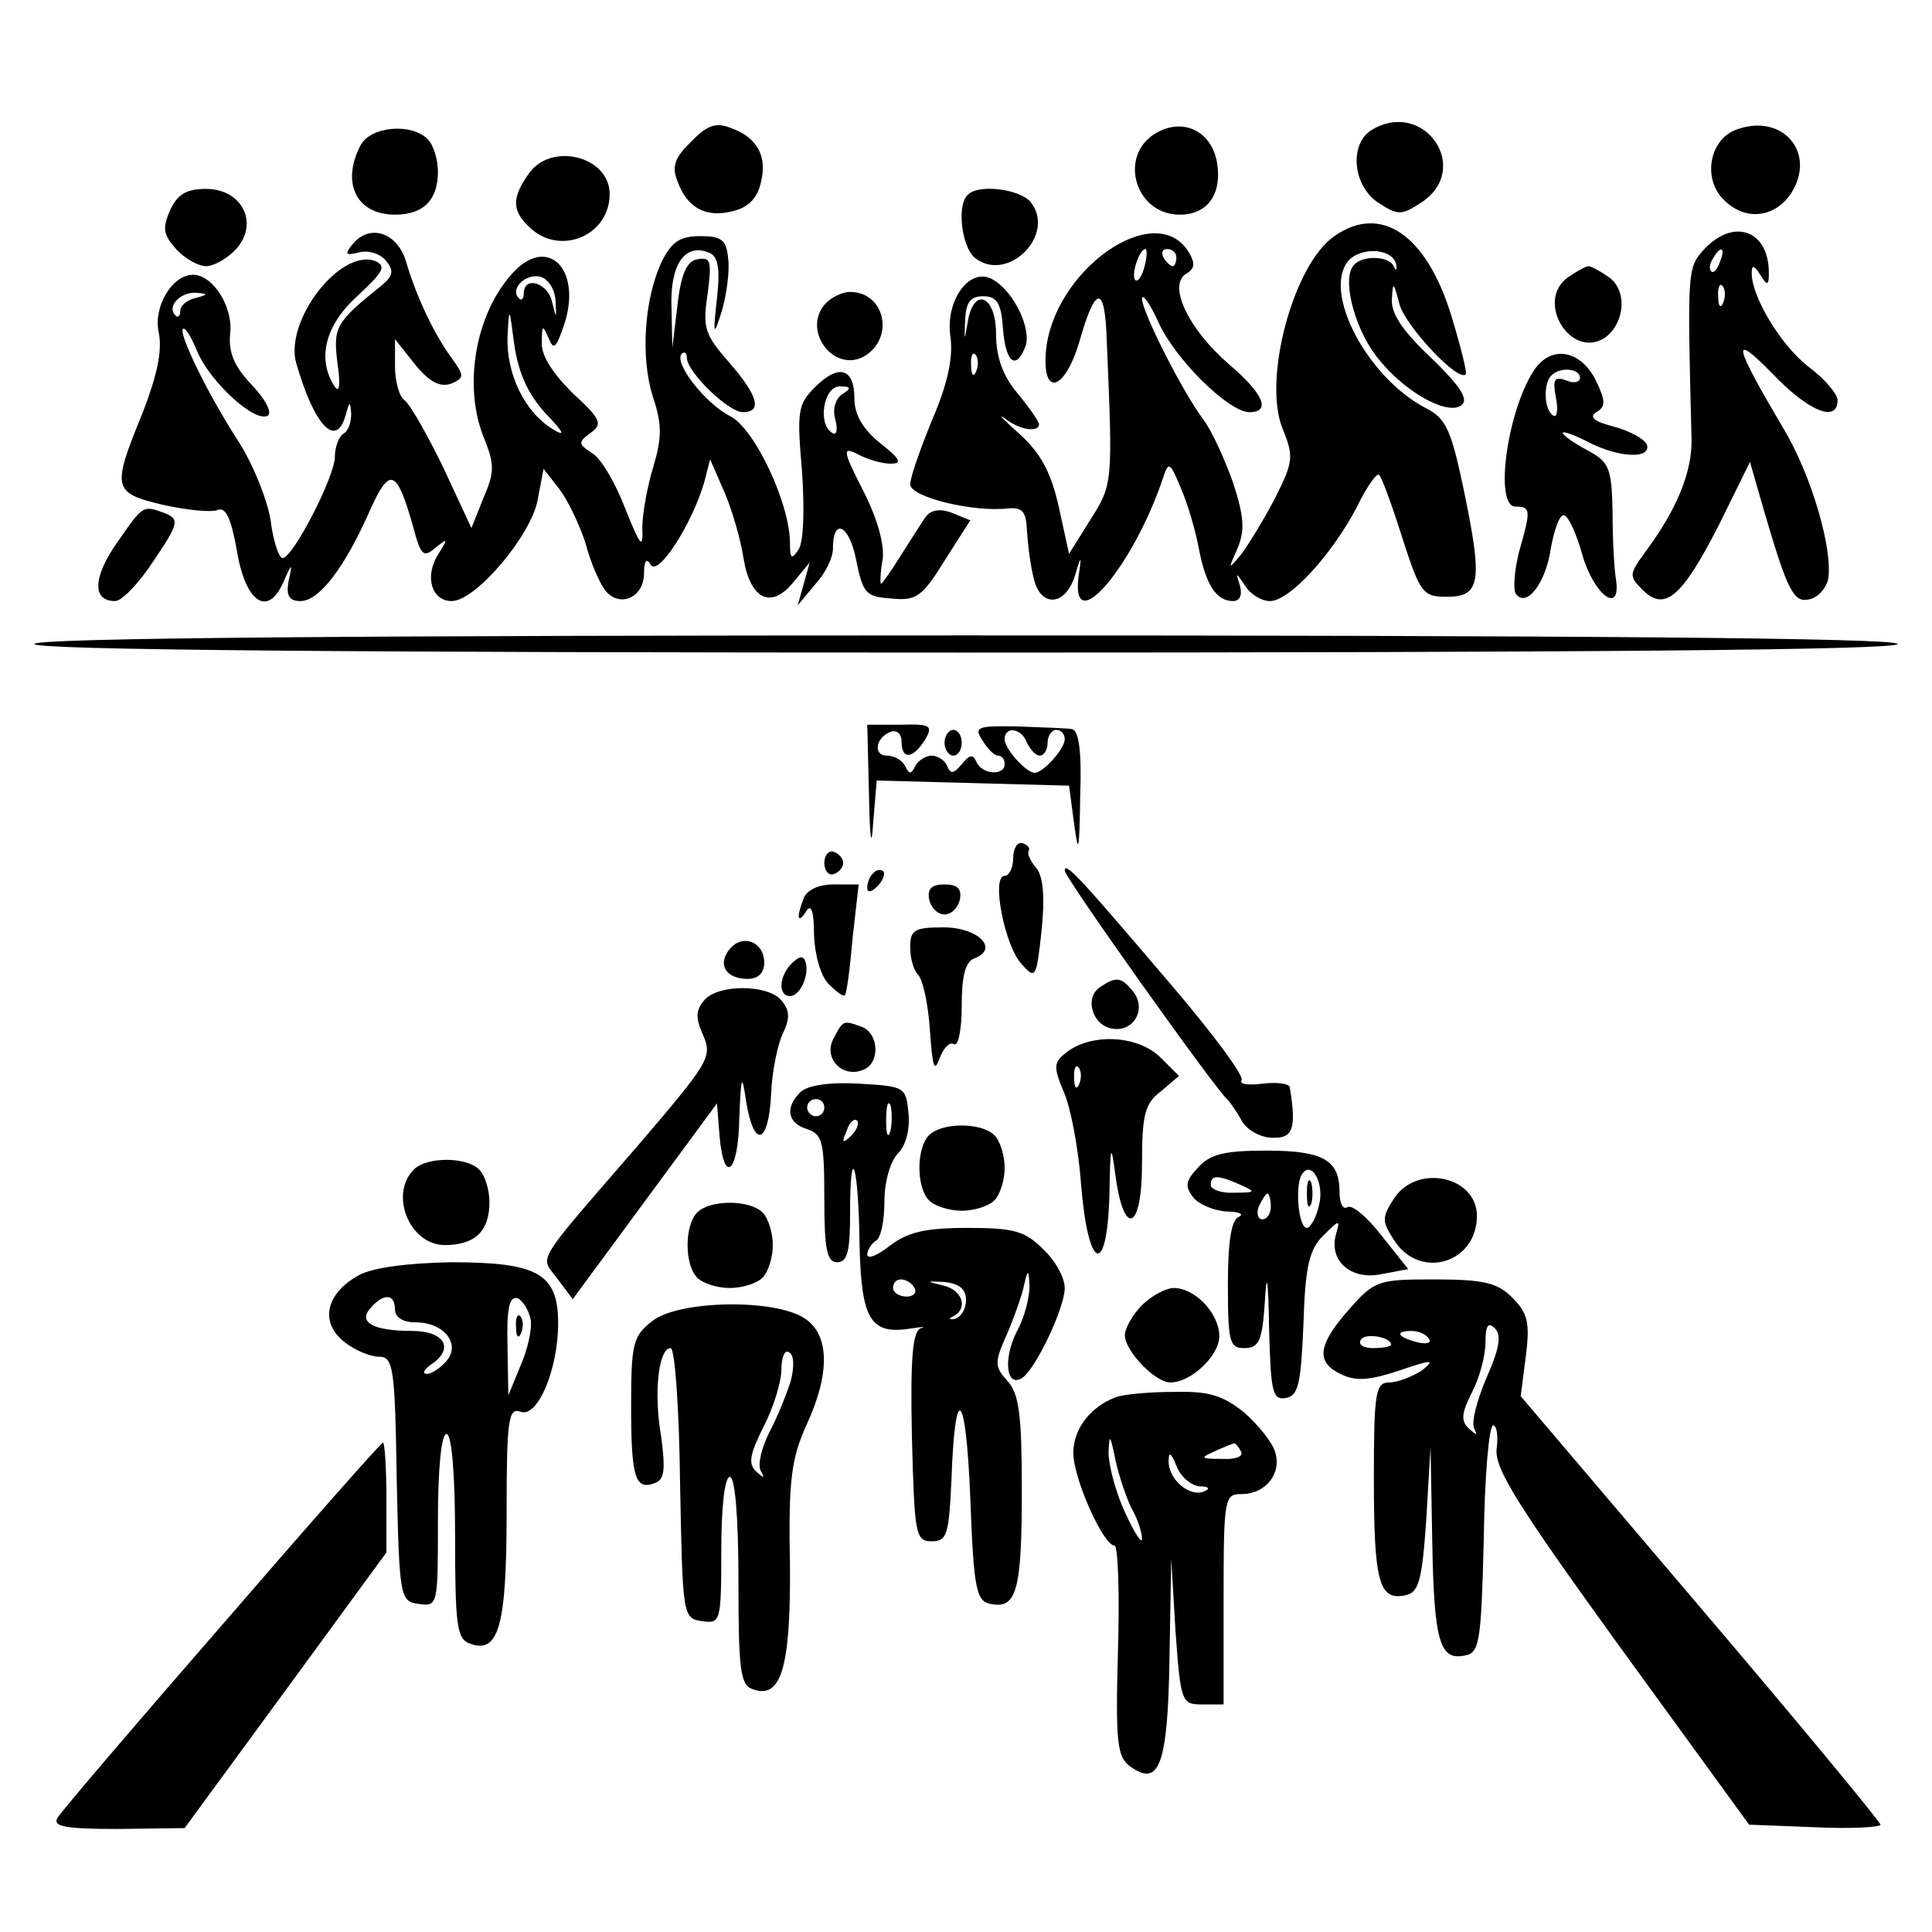 <?xml version="1.0" standalone="no"?>
<!DOCTYPE svg PUBLIC "-//W3C//DTD SVG 20010904//EN"
 "http://www.w3.org/TR/2001/REC-SVG-20010904/DTD/svg10.dtd">
<svg version="1.0" xmlns="http://www.w3.org/2000/svg"
 width="225pt" height="225pt" viewBox="0 0 225 225"
 preserveAspectRatio="xMidYMid meet">

<g transform="translate(0,225) scale(0.1,-0.1)"
fill="#000000" stroke="none">
<path d="M805 2085 c-19 -18 -23 -29 -16 -46 11 -31 33 -43 64 -35 18 4 29 15
33 33 8 31 -4 53 -35 64 -17 7 -28 3 -46 -16z"/>
<path d="M1350 2097 c-49 -24 -30 -97 24 -97 31 0 48 22 44 56 -4 38 -36 57
-68 41z"/>
<path d="M1598 2099 c-27 -16 -23 -65 7 -85 23 -15 27 -15 50 0 60 39 4 121
-57 85z"/>
<path d="M2022 2099 c-30 -11 -39 -54 -17 -79 25 -28 61 -25 81 5 30 47 -10
94 -64 74z"/>
<path d="M420 2081 c-23 -44 -5 -81 40 -81 33 0 50 17 50 50 0 14 -5 31 -12
38 -19 19 -66 15 -78 -7z"/>
<path d="M616 2048 c-20 -28 -20 -43 0 -62 35 -35 94 -11 94 38 0 44 -68 61
-94 24z"/>
<path d="M198 2005 c-9 -21 -8 -28 7 -45 10 -11 26 -20 35 -20 9 0 25 9 35 20
27 30 7 70 -35 70 -23 0 -33 -6 -42 -25z"/>
<path d="M1127 2023 c-13 -12 -7 -60 8 -73 38 -31 96 27 65 65 -13 15 -61 21
-73 8z"/>
<path d="M1554 1975 c-48 -33 -84 -168 -60 -225 13 -32 12 -38 -9 -80 -13 -25
-31 -54 -39 -65 -16 -19 -16 -19 -5 6 9 21 8 37 -5 77 -10 28 -25 61 -35 74
-24 32 -71 125 -71 140 0 7 9 -5 19 -27 19 -43 82 -105 106 -105 26 0 16 22
-24 56 -47 41 -71 91 -50 105 11 6 11 13 3 26 -39 62 -158 -22 -166 -117 -4
-53 22 -45 39 12 19 67 30 67 32 0 7 -165 7 -166 -19 -207 l-25 -40 -12 55
c-9 40 -21 62 -45 84 -19 17 -27 25 -18 19 17 -14 40 -17 40 -7 0 3 -11 19
-25 36 -17 20 -25 42 -25 69 0 45 -26 56 -33 14 -4 -23 -4 -23 -3 2 1 21 6 28
21 28 16 0 21 -8 23 -37 3 -40 15 -50 26 -22 8 20 -13 64 -37 78 -27 17 -57
-24 -50 -67 3 -23 -3 -53 -21 -95 -14 -34 -26 -68 -26 -76 0 -15 74 -33 115
-28 16 1 20 -4 21 -26 1 -16 4 -41 8 -56 8 -34 37 -32 48 4 7 24 8 24 4 -2 -9
-74 65 14 99 117 6 18 8 16 20 -13 8 -18 17 -49 21 -70 8 -42 20 -62 40 -62 8
0 11 7 8 18 -5 16 -5 16 6 0 6 -10 19 -18 29 -18 23 0 73 55 102 111 11 23 23
39 25 36 3 -2 15 -35 27 -73 21 -65 24 -69 52 -69 39 0 42 17 20 123 -15 72
-21 85 -45 97 -67 35 -120 134 -90 171 15 17 52 15 56 -4 1 -7 0 -8 -3 -2 -6
13 -40 13 -48 -1 -12 -19 5 -78 32 -109 33 -40 82 -65 96 -51 7 7 -4 23 -36
54 -32 30 -47 51 -46 68 1 22 2 21 9 -6 8 -26 68 -90 77 -81 2 1 -6 33 -17 69
-29 94 -82 130 -136 92z m-221 -35 c-3 -12 -8 -19 -11 -16 -5 6 5 36 12 36 2
0 2 -9 -1 -20z m37 10 c0 -5 -2 -10 -4 -10 -3 0 -8 5 -11 10 -3 6 -1 10 4 10
6 0 11 -4 11 -10z m-233 -132 c-3 -8 -6 -5 -6 6 -1 11 2 17 5 13 3 -3 4 -12 1
-19z"/>
<path d="M411 1966 c-10 -12 -9 -14 7 -10 10 3 24 -1 31 -9 10 -12 9 -18 -4
-29 -55 -44 -57 -49 -52 -91 4 -27 2 -36 -4 -26 -20 32 -10 71 28 105 30 28
33 34 20 40 -41 15 -106 -70 -92 -119 21 -73 47 -101 58 -59 4 15 5 15 6 0 0
-9 -3 -20 -9 -23 -5 -3 -10 -15 -10 -27 0 -23 -49 -118 -61 -118 -4 0 -11 20
-14 45 -4 24 -21 66 -38 92 -35 54 -69 124 -64 130 3 2 10 -10 17 -27 15 -35
67 -83 82 -74 5 4 -3 19 -19 36 -20 21 -27 37 -25 59 4 31 -20 69 -43 69 -25
0 -47 -38 -40 -68 4 -21 -2 -49 -19 -93 -36 -88 -35 -93 24 -107 27 -6 56 -9
63 -6 10 4 16 -9 23 -48 10 -60 36 -77 54 -36 10 23 11 23 6 1 -3 -17 1 -23
14 -23 22 0 52 40 81 106 23 51 31 48 50 -19 9 -34 12 -37 26 -25 15 12 15 11
3 -8 -16 -26 -7 -54 16 -54 28 0 92 76 100 117 l7 37 18 -23 c10 -13 24 -42
31 -64 6 -23 17 -48 24 -56 17 -19 44 -6 44 21 0 15 3 19 8 10 9 -13 48 48 62
96 l7 27 17 -39 c9 -21 19 -56 22 -77 8 -47 32 -59 58 -27 l19 23 -7 -25 -7
-25 20 24 c12 13 21 31 21 42 0 37 19 28 27 -13 8 -39 11 -43 41 -45 29 -3 36
2 62 44 l30 47 -22 9 c-14 5 -24 3 -30 -5 -5 -7 -18 -28 -29 -45 -11 -18 -22
-33 -23 -33 -1 0 -1 13 2 29 2 17 -6 47 -23 80 -24 47 -24 51 -6 42 11 -6 28
-11 38 -11 14 0 12 5 -12 24 -20 16 -30 33 -30 52 0 35 -18 41 -46 13 -20 -20
-21 -28 -15 -98 3 -44 2 -82 -4 -91 -8 -12 -10 -11 -10 7 0 47 -41 133 -69
148 -30 15 -67 63 -57 73 3 3 6 1 6 -5 0 -16 48 -63 65 -63 23 0 18 19 -16 58
-28 32 -31 40 -25 79 5 39 4 44 -12 41 -12 -2 -19 -17 -23 -53 l-6 -50 -1 46
c-2 50 15 76 43 65 11 -4 14 -17 10 -53 -5 -45 -4 -46 6 -14 5 18 9 45 7 60
-2 22 -8 26 -33 26 -23 0 -33 -7 -44 -29 -21 -44 -25 -112 -11 -157 11 -33 11
-48 1 -82 -7 -23 -13 -55 -13 -72 1 -25 -2 -22 -20 23 -11 29 -28 58 -38 64
-17 11 -17 13 -2 24 14 10 12 16 -21 46 -23 23 -37 44 -36 59 0 21 1 21 8 5 6
-15 9 -11 19 19 19 63 -21 101 -61 57 -44 -48 -58 -133 -33 -193 12 -30 12
-39 -1 -69 l-14 -35 -33 71 c-19 39 -39 74 -45 78 -6 4 -11 22 -11 39 l0 32
23 -29 c17 -21 29 -27 42 -23 16 7 16 9 1 30 -20 27 -41 71 -53 112 -10 34
-42 45 -62 21z m236 -66 c1 -22 1 -22 -4 -2 -4 22 -33 32 -33 10 0 -6 -3 -9
-6 -5 -10 10 7 28 24 25 10 -2 18 -14 19 -28z m-419 3 c-10 -2 -18 -9 -18 -15
0 -6 -3 -9 -6 -5 -10 10 6 27 24 26 15 -1 15 -2 0 -6z m407 -134 c22 -23 24
-28 9 -19 -33 20 -54 64 -53 107 2 37 2 37 8 -9 5 -33 16 -57 36 -79z m346 22
c-8 -5 -12 -18 -8 -30 3 -12 1 -19 -4 -15 -17 10 -10 54 9 54 13 0 14 -2 3 -9z"/>
<path d="M1984 1959 c-19 -21 -19 -25 -14 -222 0 -38 -17 -80 -54 -130 -19
-26 -19 -28 -3 -44 26 -26 46 -8 89 76 l36 73 17 -59 c27 -92 34 -105 52 -101
10 2 19 12 22 23 6 34 -19 121 -52 176 -58 98 -62 114 -13 64 42 -44 76 -58
76 -31 0 7 -15 25 -34 39 -32 25 -66 81 -66 109 0 10 3 9 10 -2 8 -13 10 -13
10 2 0 50 -41 65 -76 27z m19 -14 c-3 -9 -8 -14 -10 -11 -3 3 -2 9 2 15 9 16
15 13 8 -4z m4 -47 c-3 -8 -6 -5 -6 6 -1 11 2 17 5 13 3 -3 4 -12 1 -19z"/>
<path d="M1826 1927 c-38 -27 2 -95 42 -71 24 16 28 55 6 71 -10 7 -21 13 -24
13 -3 0 -14 -6 -24 -13z"/>
<path d="M960 1895 c-26 -32 13 -81 48 -59 34 22 22 74 -18 74 -10 0 -23 -7
-30 -15z"/>
<path d="M1786 1818 c-31 -48 -46 -158 -21 -158 18 0 18 -4 4 -53 -5 -20 -7
-42 -4 -48 12 -18 35 11 41 52 4 22 10 39 15 39 5 0 15 -21 22 -47 14 -47 45
-69 39 -28 -2 11 -4 46 -4 78 -1 53 -4 59 -30 73 -15 8 -28 17 -28 20 0 2 13
-2 30 -11 35 -18 73 -20 68 -3 -3 7 -20 16 -38 21 -23 6 -30 11 -21 17 11 6
11 13 0 36 -18 37 -53 43 -73 12z m54 -8 c0 -5 -7 -7 -16 -3 -14 5 -16 1 -12
-20 3 -15 1 -24 -3 -21 -11 6 -12 38 -2 47 10 10 33 8 33 -3z"/>
<path d="M137 1619 c-29 -41 -30 -69 -3 -69 8 0 28 21 45 47 29 43 30 48 14
55 -27 10 -26 10 -56 -33z"/>
<path d="M40 1500 c0 -7 368 -10 1085 -10 717 0 1085 3 1085 10 0 7 -368 10
-1085 10 -717 0 -1085 -3 -1085 -10z"/>
<path d="M1012 1325 c1 -54 3 -65 5 -32 l4 48 112 -3 112 -3 6 -45 c5 -37 6
-32 7 33 2 55 -2 77 -10 78 -7 1 -36 2 -64 3 -46 1 -50 -1 -40 -16 6 -10 14
-18 18 -18 5 0 8 -4 8 -10 0 -14 -27 -12 -33 3 -4 9 -8 8 -17 -3 -9 -11 -13
-12 -17 -2 -2 6 -11 12 -18 12 -7 0 -16 -6 -19 -12 -5 -10 -7 -10 -12 0 -3 6
-12 12 -21 12 -17 0 -13 22 5 28 7 2 12 -3 12 -12 0 -21 13 -20 27 2 10 17 7
19 -28 18 l-39 0 2 -81z m184 60 c4 -8 10 -15 15 -15 5 0 9 7 9 15 0 8 5 15
10 15 6 0 10 -5 10 -11 0 -11 -25 -39 -35 -39 -10 0 -35 28 -35 39 0 16 20 13
26 -4z"/>
<path d="M1100 1385 c0 -8 5 -15 10 -15 6 0 10 7 10 15 0 8 -4 15 -10 15 -5 0
-10 -7 -10 -15z"/>
<path d="M1180 1251 c0 -12 -5 -21 -10 -21 -16 0 0 -82 20 -103 16 -18 17 -16
23 39 4 39 2 63 -6 73 -7 8 -11 17 -9 20 2 3 -1 7 -7 9 -6 2 -11 -6 -11 -17z"/>
<path d="M960 1245 c0 -9 5 -15 11 -13 6 2 11 8 11 13 0 5 -5 11 -11 13 -6 2
-11 -4 -11 -13z"/>
<path d="M1017 1233 c-4 -3 -7 -11 -7 -17 0 -6 5 -5 12 2 6 6 9 14 7 17 -3 3
-9 2 -12 -2z"/>
<path d="M1240 1236 c0 -8 175 -254 189 -266 3 -3 11 -14 17 -25 6 -11 22 -20
36 -20 24 -1 28 11 20 59 -1 4 -15 6 -31 4 -17 -2 -28 -1 -25 4 3 5 -34 55
-82 111 -108 127 -124 144 -124 133z"/>
<path d="M936 1204 c-9 -23 -7 -31 3 -15 6 9 9 -1 9 -28 1 -24 8 -48 17 -57 9
-9 17 -15 19 -13 2 2 6 32 9 67 l7 62 -29 0 c-17 0 -31 -6 -35 -16z"/>
<path d="M1082 1203 c2 -10 10 -18 18 -18 8 0 16 8 18 18 2 12 -3 17 -18 17
-15 0 -20 -5 -18 -17z"/>
<path d="M1060 1147 c0 -13 4 -27 9 -32 6 -6 12 -35 14 -65 3 -42 5 -50 11
-33 5 13 12 20 17 17 5 -3 9 17 9 44 0 35 4 52 15 56 29 11 4 36 -36 36 -34 0
-39 -3 -39 -23z"/>
<path d="M850 1145 c-15 -18 -5 -35 21 -35 12 0 19 7 19 19 0 24 -25 34 -40
16z"/>
<path d="M922 1128 c-15 -15 -16 -38 -2 -38 12 0 23 25 18 40 -2 7 -7 7 -16
-2z"/>
<path d="M1282 1101 c-20 -12 -10 -46 14 -49 25 -4 40 24 23 44 -13 16 -19 17
-37 5z"/>
<path d="M820 1085 c-10 -12 -10 -21 -1 -41 11 -25 6 -32 -76 -128 -123 -142
-114 -128 -94 -155 l18 -24 84 114 84 114 3 -38 c5 -58 22 -43 23 21 2 50 3
53 8 19 9 -55 26 -50 29 8 1 28 8 60 14 72 8 17 8 26 -2 38 -16 19 -74 19 -90
0z"/>
<path d="M971 1041 c-13 -23 10 -47 34 -37 20 7 19 42 -1 50 -22 8 -22 8 -33
-13z"/>
<path d="M1244 1026 c-17 -13 -18 -17 -5 -48 8 -18 17 -66 20 -107 8 -100 30
-110 33 -14 1 61 2 63 7 24 10 -73 31 -64 31 14 0 56 3 70 22 84 l21 18 -21
21 c-26 26 -78 29 -108 8z m13 -38 c-3 -8 -6 -5 -6 6 -1 11 2 17 5 13 3 -3 4
-12 1 -19z"/>
<path d="M932 978 c-18 -18 -15 -36 8 -43 18 -6 20 -15 20 -81 0 -59 3 -74 15
-74 12 0 15 13 15 57 0 87 10 57 11 -36 2 -89 13 -106 61 -98 13 2 17 2 10 0
-9 -4 -12 -34 -10 -126 3 -114 4 -122 23 -122 18 0 20 8 23 70 4 118 17 107
22 -20 4 -107 7 -120 24 -123 30 -6 36 16 36 132 0 88 -3 113 -17 128 -15 17
-15 21 0 55 9 21 18 47 20 58 4 17 5 17 6 -3 0 -13 -6 -37 -15 -53 -16 -32
-12 -65 6 -54 16 10 50 82 50 105 0 12 -11 32 -25 45 -21 21 -33 25 -88 25
-50 0 -70 -5 -91 -21 -14 -11 -26 -16 -26 -10 0 5 5 13 10 16 6 3 10 24 10 46
0 23 7 47 16 56 9 9 14 28 12 47 -3 30 -4 31 -58 34 -34 2 -60 -2 -68 -10z
m28 -18 c0 -5 -4 -10 -10 -10 -5 0 -10 5 -10 10 0 6 5 10 10 10 6 0 10 -4 10
-10z m77 -27 c-3 -10 -5 -4 -5 12 0 17 2 24 5 18 2 -7 2 -21 0 -30z m-46 -6
c-10 -9 -11 -8 -5 6 3 10 9 15 12 12 3 -3 0 -11 -7 -18z m74 -177 c3 -5 -1
-10 -9 -10 -9 0 -16 5 -16 10 0 6 4 10 9 10 6 0 13 -4 16 -10z m60 -14 c0 -11
-6 -20 -13 -22 -7 -1 -8 0 -2 3 18 9 11 31 -12 36 -20 5 -20 5 2 4 17 -2 25
-8 25 -21z"/>
<path d="M1082 928 c-15 -15 -15 -61 0 -76 7 -7 24 -12 38 -12 14 0 31 5 38
12 7 7 12 24 12 38 0 14 -5 31 -12 38 -15 15 -61 15 -76 0z"/>
<path d="M1395 890 c-15 -16 -15 -22 -5 -35 7 -8 24 -15 39 -16 14 0 20 -3 14
-6 -9 -3 -13 -29 -13 -79 0 -67 2 -74 19 -74 17 0 21 8 24 53 2 38 4 30 5 -31
2 -74 4 -83 20 -80 14 3 17 16 20 86 2 68 7 87 23 103 19 19 20 19 15 2 -9
-31 17 -54 52 -47 l32 6 -31 39 c-17 22 -35 37 -40 33 -5 -3 -9 5 -9 18 0 37
-19 48 -85 48 -49 0 -66 -4 -80 -20z m141 -44 c-3 -14 -10 -26 -14 -26 -10 0
-14 49 -6 62 11 18 27 -10 20 -36z m-91 24 c18 -8 17 -9 -7 -9 -16 -1 -28 4
-28 9 0 12 8 12 35 0z m35 -25 c0 -8 -4 -15 -10 -15 -5 0 -7 7 -4 15 4 8 8 15
10 15 2 0 4 -7 4 -15z"/>
<path d="M1522 860 c0 -14 2 -19 5 -12 2 6 2 18 0 25 -3 6 -5 1 -5 -13z"/>
<path d="M482 888 c-29 -29 -5 -88 36 -88 35 0 52 16 52 50 0 14 -5 31 -12 38
-15 15 -61 15 -76 0z"/>
<path d="M1624 855 c-15 -23 -15 -27 0 -50 30 -46 96 -26 96 29 0 46 -69 61
-96 21z"/>
<path d="M812 838 c-15 -15 -15 -61 0 -76 7 -7 24 -12 38 -12 14 0 31 5 38 12
7 7 12 24 12 38 0 14 -5 31 -12 38 -15 15 -61 15 -76 0z"/>
<path d="M418 765 c-38 -21 -46 -54 -18 -77 12 -10 31 -18 41 -18 17 0 19 -11
21 -142 3 -140 4 -143 26 -146 22 -3 22 -1 22 97 0 61 4 101 10 101 6 0 10
-46 10 -119 0 -103 2 -120 17 -125 34 -13 43 21 43 152 0 108 2 123 16 118 20
-8 44 49 44 103 0 58 -24 71 -125 71 -50 -1 -90 -6 -107 -15z m42 -40 c0 -9 9
-15 24 -15 33 0 53 -25 36 -45 -7 -8 -17 -15 -23 -15 -6 0 -3 6 8 13 24 18 11
37 -25 37 -45 0 -63 10 -49 26 15 18 29 18 29 -1z m158 -12 c2 -11 -4 -36 -12
-54 l-14 -34 -1 58 c-1 43 2 58 12 55 6 -3 13 -14 15 -25z"/>
<path d="M601 704 c0 -11 3 -14 6 -6 3 7 2 16 -1 19 -3 4 -6 -2 -5 -13z"/>
<path d="M1571 725 c-37 -42 -39 -62 -8 -76 17 -8 34 -6 67 5 38 13 42 13 26
0 -11 -7 -28 -14 -38 -14 -16 0 -18 -11 -18 -112 0 -120 6 -142 36 -136 16 3
20 15 25 88 l5 85 2 -110 c2 -118 9 -139 38 -133 17 3 19 15 22 136 1 72 6
132 11 132 4 0 6 -12 4 -27 -3 -23 25 -67 145 -233 l149 -205 77 -3 c42 -2 76
0 76 3 0 3 -94 117 -209 252 l-210 247 6 47 c5 39 2 50 -16 68 -17 17 -33 21
-90 21 -66 0 -70 -1 -100 -35z m160 -80 c-11 -26 -18 -52 -14 -59 4 -8 3 -8
-6 0 -10 9 -9 18 3 42 9 17 16 43 16 59 0 19 3 24 11 16 8 -8 5 -24 -10 -58z
m-111 39 c0 -2 -9 -4 -21 -4 -11 0 -18 4 -14 10 5 8 35 3 35 -6z m44 7 c4 -5
-3 -7 -14 -4 -23 6 -26 13 -6 13 8 0 17 -4 20 -9z"/>
<path d="M1330 730 c-11 -11 -20 -27 -20 -35 0 -18 35 -55 53 -55 24 0 57 31
57 54 0 26 -28 56 -53 56 -9 0 -26 -9 -37 -20z"/>
<path d="M759 711 c-22 -17 -24 -27 -24 -99 0 -84 5 -98 28 -89 11 4 12 16 7
54 -9 51 -3 103 11 103 5 0 10 -71 11 -157 3 -155 3 -158 26 -161 21 -3 22 -1
22 82 0 51 4 86 10 86 6 0 10 -47 10 -120 0 -103 2 -122 16 -127 34 -13 45 25
44 147 -2 97 2 122 19 160 28 60 27 105 -1 124 -34 24 -149 22 -179 -3z m162
-69 c-5 -16 -16 -43 -25 -60 -9 -18 -14 -38 -10 -45 5 -9 4 -9 -5 -1 -10 9 -8
20 8 52 12 23 21 53 21 67 0 14 4 24 9 20 6 -3 6 -17 2 -33z"/>
<path d="M1300 623 c-30 -11 -50 -37 -50 -65 0 -30 35 -108 48 -108 4 0 6 -55
4 -122 -3 -107 -1 -124 14 -135 34 -25 44 1 46 126 l2 116 5 -85 c6 -82 7 -85
31 -85 l25 0 0 123 c0 118 1 122 21 122 28 0 47 24 39 49 -3 11 -20 32 -36 46
-25 20 -41 25 -82 24 -29 0 -59 -3 -67 -6z m18 -130 c7 -12 12 -28 12 -35 0
-7 -9 7 -20 31 -11 24 -19 55 -19 70 1 22 2 20 8 -9 4 -19 13 -45 19 -57z
m127 67 c4 -6 -6 -10 -22 -9 -25 0 -26 1 -8 9 11 5 21 9 22 9 1 1 5 -3 8 -9z
m-48 -41 c11 0 13 -3 5 -6 -17 -7 -42 15 -41 36 0 11 3 9 9 -6 5 -13 17 -23
27 -24z"/>
<path d="M259 358 c-101 -116 -188 -218 -192 -225 -6 -10 8 -13 70 -13 l78 1
118 161 117 160 0 64 c0 35 -2 64 -4 64 -2 0 -86 -95 -187 -212z"/>
</g>
</svg>
